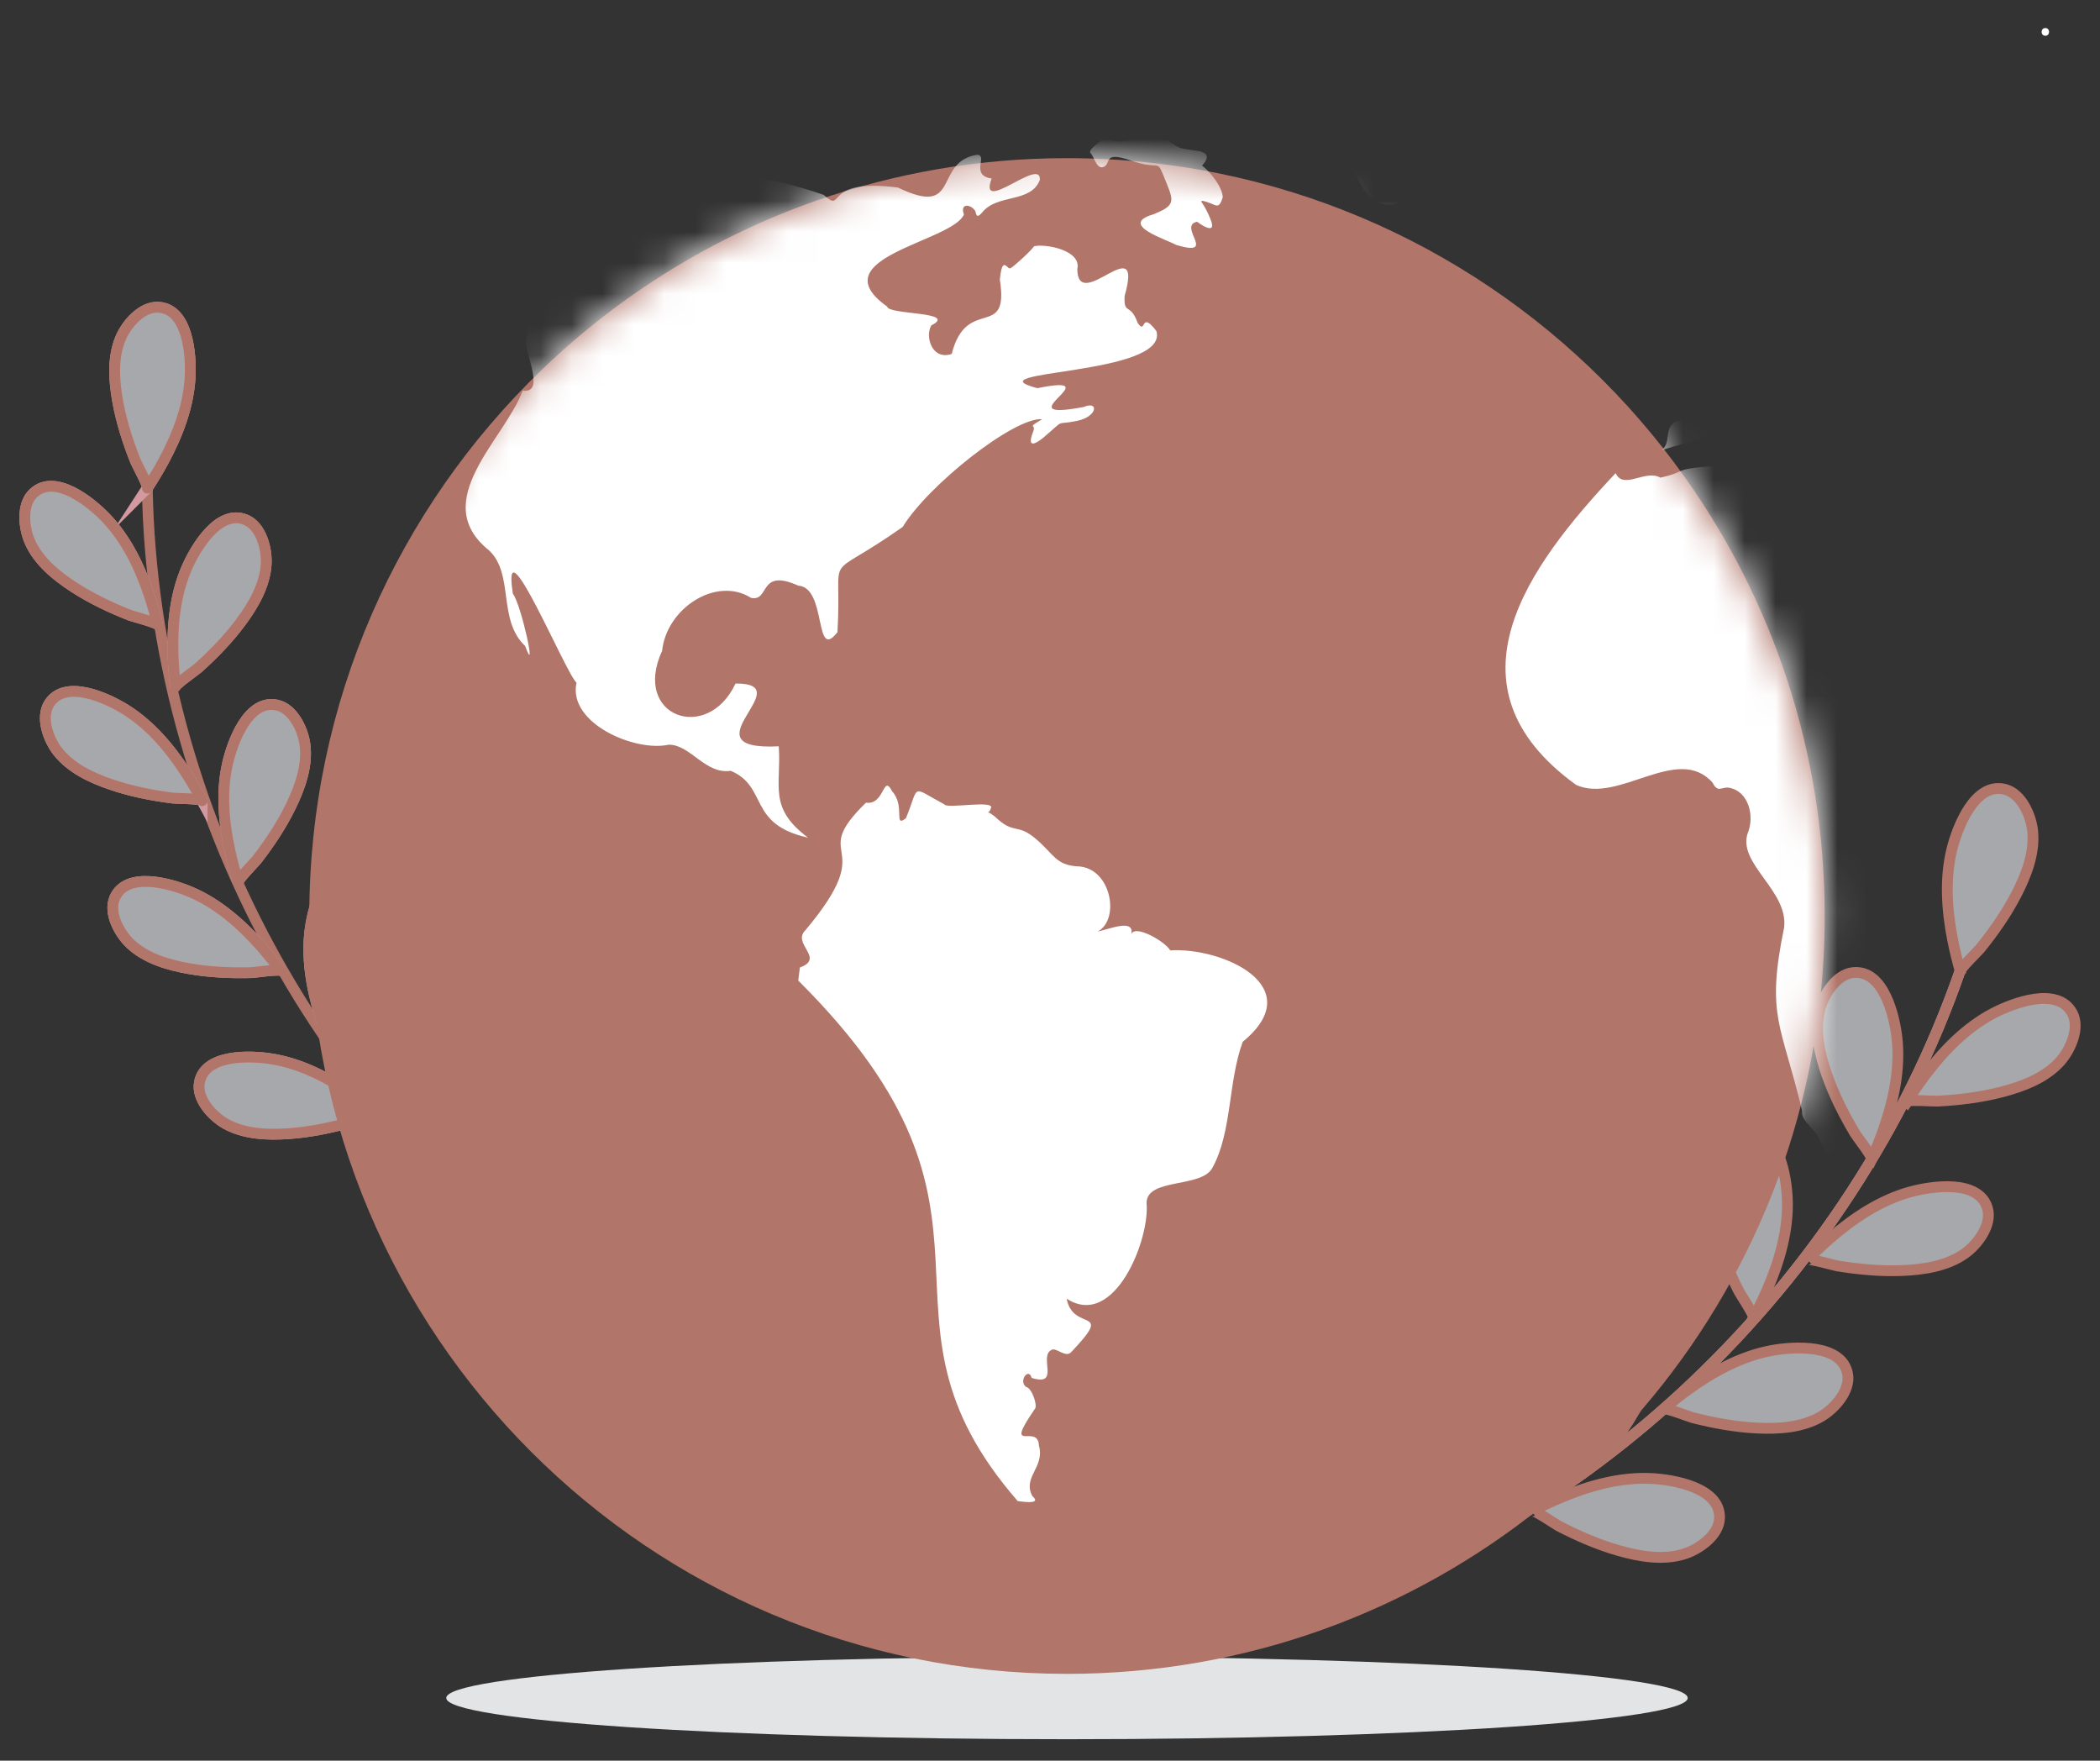 <svg width="68" height="57" viewBox="0 0 68 57" fill="none" xmlns="http://www.w3.org/2000/svg">
<rect x="0" y="0" width="68" height="57" fill="#333333" stroke="none"/>
<path d="M4.777 14.385C4.479 24.704 9.495 35.034 17.788 41.181" stroke="#B17569" stroke-width="0.35" stroke-linecap="round" stroke-linejoin="round"/>
<path d="M34.55 56.306C45.651 56.306 54.65 55.708 54.65 54.971C54.65 54.233 45.651 53.636 34.55 53.636C23.449 53.636 14.45 54.233 14.45 54.971C14.45 55.708 23.449 56.306 34.55 56.306Z" fill="#E3E4E5"/>
<path d="M66.23 1.158C66.391 1.158 66.391 0.908 66.23 0.908C66.069 0.908 66.069 1.158 66.23 1.158Z" fill="white"/>
<path d="M64.06 29.547C61.194 39.833 53.073 48.502 42.997 52.035" stroke="#D299A0" stroke-width="0.35" stroke-miterlimit="10"/>
<path d="M64.06 29.547C61.194 39.833 53.073 48.502 42.997 52.035" stroke="#B17569" stroke-width="0.35" stroke-miterlimit="10"/>
<path d="M49.617 48.917C49.687 48.88 50.385 49.357 50.467 49.4C51.092 49.724 51.743 50.008 52.421 50.201C53.092 50.392 53.848 50.522 54.53 50.311C55.013 50.161 55.661 49.709 55.68 49.148C55.713 48.16 54.188 47.899 53.461 47.865C52.47 47.818 51.476 48.093 50.569 48.471C50.245 48.605 49.928 48.756 49.617 48.917H49.617Z" fill="#A6A8AB"/>
<path d="M51.917 47.138C51.966 47.076 51.638 46.297 51.612 46.209C51.418 45.532 51.27 44.837 51.215 44.134C51.162 43.439 51.185 42.672 51.527 42.046C51.769 41.602 52.341 41.057 52.895 41.15C53.87 41.314 53.823 42.86 53.712 43.58C53.561 44.56 53.093 45.48 52.543 46.294C52.347 46.584 52.137 46.865 51.917 47.138Z" fill="#A6A8AB"/>
<path d="M53.867 45.616C53.927 45.565 54.715 45.871 54.803 45.894C55.485 46.068 56.185 46.198 56.889 46.232C57.585 46.266 58.351 46.221 58.967 45.861C59.404 45.606 59.933 45.019 59.825 44.469C59.634 43.498 58.089 43.59 57.373 43.721C56.398 43.899 55.492 44.393 54.693 44.966C54.408 45.17 54.134 45.388 53.867 45.616H53.867Z" fill="#A6A8AB"/>
<path d="M56.782 42.665C56.819 42.595 56.35 41.892 56.309 41.81C55.991 41.182 55.714 40.527 55.529 39.847C55.345 39.174 55.224 38.417 55.442 37.737C55.596 37.255 56.055 36.613 56.617 36.6C57.605 36.577 57.85 38.105 57.876 38.832C57.912 39.823 57.626 40.815 57.239 41.718C57.101 42.04 56.948 42.355 56.783 42.665H56.782Z" fill="#A6A8AB"/>
<path d="M58.523 40.786C58.578 40.73 59.39 40.966 59.48 40.98C60.175 41.094 60.883 41.161 61.587 41.133C62.284 41.105 63.043 40.993 63.625 40.58C64.038 40.288 64.512 39.656 64.356 39.117C64.08 38.168 62.549 38.395 61.848 38.589C60.892 38.853 60.033 39.424 59.288 40.066C59.023 40.294 58.768 40.536 58.523 40.786Z" fill="#A6A8AB"/>
<path d="M60.606 37.524C60.638 37.452 60.121 36.783 60.074 36.705C59.713 36.1 59.39 35.467 59.157 34.801C58.927 34.144 58.753 33.397 58.922 32.703C59.043 32.212 59.455 31.538 60.014 31.486C60.999 31.394 61.35 32.901 61.428 33.624C61.534 34.611 61.318 35.62 60.995 36.548C60.88 36.879 60.749 37.205 60.607 37.525L60.606 37.524Z" fill="#A6A8AB"/>
<path d="M61.754 35.663C61.796 35.596 62.639 35.654 62.731 35.649C63.434 35.612 64.14 35.527 64.822 35.35C65.497 35.175 66.215 34.904 66.696 34.377C67.037 34.003 67.367 33.285 67.099 32.792C66.627 31.923 65.18 32.47 64.536 32.808C63.658 33.27 62.94 34.01 62.348 34.795C62.137 35.075 61.94 35.365 61.753 35.662L61.754 35.663Z" fill="#A6A8AB"/>
<path d="M63.475 31.447C63.454 31.371 64.06 30.782 64.118 30.71C64.56 30.163 64.968 29.58 65.292 28.954C65.612 28.335 65.89 27.62 65.82 26.91C65.77 26.406 65.456 25.681 64.91 25.551C63.948 25.322 63.389 26.764 63.21 27.47C62.967 28.431 63.039 29.46 63.228 30.425C63.296 30.769 63.38 31.109 63.476 31.446L63.475 31.447Z" fill="#A6A8AB"/>
<path d="M49.617 48.917C49.687 48.88 50.385 49.357 50.467 49.4C51.092 49.724 51.743 50.008 52.421 50.201C53.092 50.392 53.848 50.522 54.53 50.311C55.013 50.161 55.661 49.709 55.68 49.148C55.713 48.16 54.188 47.899 53.461 47.865C52.47 47.818 51.476 48.093 50.569 48.471C50.245 48.605 49.928 48.756 49.617 48.917H49.617Z" stroke="#B17569" stroke-width="0.35" stroke-miterlimit="10"/>
<path d="M51.917 47.138C51.966 47.076 51.638 46.297 51.612 46.209C51.418 45.532 51.27 44.837 51.215 44.134C51.162 43.439 51.185 42.672 51.527 42.046C51.769 41.602 52.341 41.057 52.895 41.15C53.87 41.314 53.823 42.86 53.712 43.58C53.561 44.56 53.093 45.48 52.543 46.294C52.347 46.584 52.137 46.865 51.917 47.138Z" stroke="#B17569" stroke-width="0.35" stroke-miterlimit="10"/>
<path d="M53.867 45.616C53.927 45.565 54.715 45.871 54.803 45.894C55.485 46.068 56.185 46.198 56.889 46.232C57.585 46.266 58.351 46.221 58.967 45.861C59.404 45.606 59.933 45.019 59.825 44.469C59.634 43.498 58.089 43.59 57.373 43.721C56.398 43.899 55.492 44.393 54.693 44.966C54.408 45.17 54.134 45.388 53.867 45.616H53.867Z" stroke="#B17569" stroke-width="0.35" stroke-miterlimit="10"/>
<path d="M56.782 42.665C56.819 42.595 56.35 41.892 56.309 41.81C55.991 41.182 55.714 40.527 55.529 39.847C55.345 39.174 55.224 38.417 55.442 37.737C55.596 37.255 56.055 36.613 56.617 36.6C57.605 36.577 57.85 38.105 57.876 38.832C57.912 39.823 57.626 40.815 57.239 41.718C57.101 42.04 56.948 42.355 56.783 42.665H56.782Z" stroke="#B17569" stroke-width="0.35" stroke-miterlimit="10"/>
<path d="M58.523 40.786C58.578 40.73 59.39 40.966 59.48 40.98C60.175 41.094 60.883 41.161 61.587 41.133C62.284 41.105 63.043 40.993 63.625 40.58C64.038 40.288 64.512 39.656 64.356 39.117C64.08 38.168 62.549 38.395 61.848 38.589C60.892 38.853 60.033 39.424 59.288 40.066C59.023 40.294 58.768 40.536 58.523 40.786Z" stroke="#B17569" stroke-width="0.35" stroke-miterlimit="10"/>
<path d="M60.606 37.524C60.638 37.452 60.121 36.783 60.074 36.705C59.713 36.1 59.39 35.467 59.157 34.801C58.927 34.144 58.753 33.397 58.922 32.703C59.043 32.212 59.455 31.538 60.014 31.486C60.999 31.394 61.35 32.901 61.428 33.624C61.534 34.611 61.318 35.62 60.995 36.548C60.88 36.879 60.749 37.205 60.607 37.525L60.606 37.524Z" stroke="#B17569" stroke-width="0.35" stroke-miterlimit="10"/>
<path d="M61.754 35.663C61.796 35.596 62.639 35.654 62.731 35.649C63.434 35.612 64.14 35.527 64.822 35.35C65.497 35.175 66.215 34.904 66.696 34.377C67.037 34.003 67.367 33.285 67.099 32.792C66.627 31.923 65.18 32.47 64.536 32.808C63.658 33.27 62.94 34.01 62.348 34.795C62.137 35.075 61.94 35.365 61.753 35.662L61.754 35.663Z" stroke="#B17569" stroke-width="0.35" stroke-miterlimit="10"/>
<path d="M63.475 31.447C63.454 31.371 64.06 30.782 64.118 30.71C64.56 30.163 64.968 29.58 65.292 28.954C65.612 28.335 65.89 27.62 65.82 26.91C65.77 26.406 65.456 25.681 64.91 25.551C63.948 25.322 63.389 26.764 63.21 27.47C62.967 28.431 63.039 29.46 63.228 30.425C63.296 30.769 63.38 31.109 63.476 31.446L63.475 31.447Z" stroke="#B17569" stroke-width="0.35" stroke-miterlimit="10"/>
<path d="M12.236 36.053C12.177 36.004 11.421 36.315 11.336 36.338C10.68 36.519 10.006 36.657 9.326 36.702C8.654 36.748 7.913 36.718 7.31 36.382C6.883 36.143 6.362 35.585 6.457 35.051C6.624 34.11 8.118 34.17 8.813 34.284C9.76 34.439 10.644 34.9 11.426 35.439C11.705 35.632 11.975 35.837 12.236 36.053Z" fill="#A6A8AB"/>
<path d="M10.69 33.817C10.662 33.746 11.189 33.121 11.237 33.047C11.61 32.477 11.947 31.878 12.198 31.244C12.446 30.618 12.644 29.904 12.508 29.227C12.412 28.747 12.04 28.081 11.502 28.008C10.554 27.88 10.155 29.322 10.052 30.017C9.91 30.966 10.079 31.949 10.354 32.858C10.452 33.183 10.565 33.502 10.69 33.818V33.817Z" fill="#A6A8AB"/>
<path d="M9.085 31.428C9.039 31.367 8.231 31.486 8.142 31.488C7.462 31.505 6.775 31.476 6.104 31.356C5.441 31.237 4.729 31.03 4.226 30.558C3.869 30.223 3.498 29.556 3.719 29.06C4.109 28.187 5.544 28.607 6.191 28.885C7.072 29.264 7.819 29.925 8.447 30.637C8.671 30.891 8.883 31.156 9.085 31.428H9.085Z" fill="#A6A8AB"/>
<path d="M7.714 28.557C7.692 28.484 8.264 27.901 8.318 27.831C8.733 27.292 9.115 26.72 9.414 26.107C9.709 25.502 9.961 24.804 9.877 24.119C9.817 23.634 9.497 22.94 8.967 22.827C8.032 22.627 7.524 24.033 7.368 24.72C7.154 25.655 7.247 26.648 7.452 27.575C7.525 27.906 7.614 28.233 7.714 28.557V28.557Z" fill="#A6A8AB"/>
<path d="M6.545 25.921C6.509 25.853 5.692 25.849 5.604 25.838C4.929 25.753 4.254 25.621 3.609 25.401C2.971 25.185 2.298 24.872 1.872 24.331C1.569 23.946 1.302 23.23 1.595 22.774C2.112 21.97 3.468 22.599 4.065 22.971C4.879 23.479 5.519 24.244 6.033 25.043C6.217 25.328 6.387 25.621 6.545 25.92V25.921Z" fill="#A6A8AB"/>
<path d="M5.683 22.235C5.674 22.159 6.344 21.691 6.41 21.631C6.916 21.177 7.395 20.684 7.801 20.136C8.202 19.594 8.577 18.954 8.619 18.266C8.648 17.777 8.46 17.037 7.959 16.829C7.076 16.462 6.321 17.753 6.042 18.399C5.662 19.28 5.572 20.273 5.604 21.222C5.616 21.561 5.644 21.899 5.683 22.235Z" fill="#A6A8AB"/>
<path d="M5.108 20.233C5.09 20.159 4.299 19.954 4.216 19.922C3.583 19.673 2.961 19.379 2.39 19.008C1.825 18.641 1.249 18.173 0.969 17.542C0.77 17.095 0.687 16.336 1.084 15.965C1.782 15.312 2.942 16.257 3.429 16.765C4.093 17.456 4.525 18.355 4.827 19.256C4.935 19.577 5.027 19.904 5.108 20.233L5.108 20.233Z" fill="#A6A8AB"/>
<path d="M4.773 15.802C4.815 15.738 4.424 15.02 4.391 14.938C4.139 14.305 3.929 13.651 3.809 12.98C3.691 12.316 3.639 11.576 3.908 10.941C4.098 10.49 4.596 9.911 5.137 9.947C6.091 10.01 6.194 11.502 6.157 12.205C6.106 13.163 5.745 14.092 5.295 14.929C5.134 15.227 4.959 15.517 4.774 15.801L4.773 15.802Z" fill="#A6A8AB"/>
<path d="M12.236 36.053C12.177 36.004 11.421 36.315 11.336 36.338C10.68 36.519 10.006 36.657 9.326 36.702C8.654 36.748 7.913 36.718 7.31 36.382C6.883 36.143 6.362 35.585 6.457 35.051C6.624 34.11 8.118 34.17 8.813 34.284C9.76 34.439 10.644 34.9 11.426 35.439C11.705 35.632 11.975 35.837 12.236 36.053Z" stroke="#D299A0" stroke-width="0.35" stroke-miterlimit="10"/>
<path d="M10.69 33.817C10.662 33.746 11.189 33.121 11.237 33.047C11.61 32.477 11.947 31.878 12.198 31.244C12.446 30.618 12.644 29.904 12.508 29.227C12.412 28.747 12.04 28.081 11.502 28.008C10.554 27.88 10.155 29.322 10.052 30.017C9.91 30.966 10.079 31.949 10.354 32.858C10.452 33.183 10.565 33.502 10.69 33.818V33.817Z" stroke="#D299A0" stroke-width="0.35" stroke-miterlimit="10"/>
<path d="M9.085 31.428C9.039 31.367 8.231 31.486 8.142 31.488C7.462 31.505 6.775 31.476 6.104 31.356C5.441 31.237 4.729 31.03 4.226 30.558C3.869 30.223 3.498 29.556 3.719 29.06C4.109 28.187 5.544 28.607 6.191 28.885C7.072 29.264 7.819 29.925 8.447 30.637C8.671 30.891 8.883 31.156 9.085 31.428H9.085Z" stroke="#D299A0" stroke-width="0.35" stroke-miterlimit="10"/>
<path d="M7.714 28.557C7.692 28.484 8.264 27.901 8.318 27.831C8.733 27.292 9.115 26.72 9.414 26.107C9.709 25.502 9.961 24.804 9.877 24.119C9.817 23.634 9.497 22.94 8.967 22.827C8.032 22.627 7.524 24.033 7.368 24.72C7.154 25.655 7.247 26.648 7.452 27.575C7.525 27.906 7.614 28.233 7.714 28.557V28.557Z" stroke="#D299A0" stroke-width="0.35" stroke-miterlimit="10"/>
<path d="M6.545 25.921C6.509 25.853 5.692 25.849 5.604 25.838C4.929 25.753 4.254 25.621 3.609 25.401C2.971 25.185 2.298 24.872 1.872 24.331C1.569 23.946 1.302 23.23 1.595 22.774C2.112 21.97 3.468 22.599 4.065 22.971C4.879 23.479 5.519 24.244 6.033 25.043C6.217 25.328 6.387 25.621 6.545 25.92V25.921Z" stroke="#D299A0" stroke-width="0.35" stroke-miterlimit="10"/>
<path d="M5.683 22.235C5.674 22.159 6.344 21.691 6.41 21.631C6.916 21.177 7.395 20.684 7.801 20.136C8.202 19.594 8.577 18.954 8.619 18.266C8.648 17.777 8.46 17.037 7.959 16.829C7.076 16.462 6.321 17.753 6.042 18.399C5.662 19.28 5.572 20.273 5.604 21.222C5.616 21.561 5.644 21.899 5.683 22.235Z" stroke="#D299A0" stroke-width="0.35" stroke-miterlimit="10"/>
<path d="M5.108 20.233C5.09 20.159 4.299 19.954 4.216 19.922C3.583 19.673 2.961 19.379 2.39 19.008C1.825 18.641 1.249 18.173 0.969 17.542C0.77 17.095 0.687 16.336 1.084 15.965C1.782 15.312 2.942 16.257 3.429 16.765C4.093 17.456 4.525 18.355 4.827 19.256C4.935 19.577 5.027 19.904 5.108 20.233L5.108 20.233Z" stroke="#D299A0" stroke-width="0.35" stroke-miterlimit="10"/>
<path d="M4.773 15.802C4.815 15.738 4.424 15.02 4.391 14.938C4.139 14.305 3.929 13.651 3.809 12.98C3.691 12.316 3.639 11.576 3.908 10.941C4.098 10.49 4.596 9.911 5.137 9.947C6.091 10.01 6.194 11.502 6.157 12.205C6.106 13.163 5.745 14.092 5.295 14.929C5.134 15.227 4.959 15.517 4.774 15.801L4.773 15.802Z" stroke="#D299A0" stroke-width="0.35" stroke-miterlimit="10"/>
<g style="mix-blend-mode:multiply">
<path d="M12.236 36.053C12.177 36.004 11.421 36.315 11.336 36.338C10.68 36.519 10.006 36.657 9.326 36.702C8.654 36.748 7.913 36.718 7.31 36.382C6.883 36.143 6.362 35.585 6.457 35.051C6.624 34.11 8.118 34.17 8.813 34.284C9.76 34.439 10.644 34.9 11.426 35.439C11.705 35.632 11.975 35.837 12.236 36.053Z" stroke="#B17569" stroke-width="0.35" stroke-linecap="round" stroke-linejoin="round"/>
<path d="M10.69 33.817C10.662 33.746 11.189 33.121 11.237 33.047C11.61 32.477 11.947 31.878 12.198 31.244C12.446 30.618 12.644 29.904 12.508 29.227C12.412 28.747 12.04 28.081 11.502 28.008C10.554 27.88 10.155 29.322 10.052 30.017C9.91 30.966 10.079 31.949 10.354 32.858C10.452 33.183 10.565 33.502 10.69 33.818V33.817Z" stroke="#B17569" stroke-width="0.35" stroke-linecap="round" stroke-linejoin="round"/>
<path d="M9.085 31.428C9.039 31.367 8.231 31.486 8.142 31.488C7.462 31.505 6.775 31.476 6.104 31.356C5.441 31.237 4.729 31.03 4.226 30.558C3.869 30.223 3.498 29.556 3.719 29.06C4.109 28.187 5.544 28.607 6.191 28.885C7.072 29.264 7.819 29.925 8.447 30.637C8.671 30.891 8.883 31.156 9.085 31.428H9.085Z" stroke="#B17569" stroke-width="0.35" stroke-linecap="round" stroke-linejoin="round"/>
<path d="M7.714 28.557C7.692 28.484 8.264 27.901 8.318 27.831C8.733 27.292 9.115 26.72 9.414 26.107C9.709 25.502 9.961 24.804 9.877 24.119C9.817 23.634 9.497 22.94 8.967 22.827C8.032 22.627 7.524 24.033 7.368 24.72C7.154 25.655 7.247 26.648 7.452 27.575C7.525 27.906 7.614 28.233 7.714 28.557V28.557Z" stroke="#B17569" stroke-width="0.35" stroke-linecap="round" stroke-linejoin="round"/>
<path d="M6.545 25.921C6.509 25.853 5.692 25.849 5.604 25.838C4.929 25.753 4.254 25.621 3.609 25.401C2.971 25.185 2.298 24.872 1.872 24.331C1.569 23.946 1.302 23.23 1.595 22.774C2.112 21.97 3.468 22.599 4.065 22.971C4.879 23.479 5.519 24.244 6.033 25.043C6.217 25.328 6.387 25.621 6.545 25.92V25.921Z" stroke="#B17569" stroke-width="0.35" stroke-linecap="round" stroke-linejoin="round"/>
<path d="M5.683 22.235C5.674 22.159 6.344 21.691 6.41 21.631C6.916 21.177 7.395 20.684 7.801 20.136C8.202 19.594 8.577 18.954 8.619 18.266C8.648 17.777 8.46 17.037 7.959 16.829C7.076 16.462 6.321 17.753 6.042 18.399C5.662 19.28 5.572 20.273 5.604 21.222C5.616 21.561 5.644 21.899 5.683 22.235Z" stroke="#B17569" stroke-width="0.35" stroke-linecap="round" stroke-linejoin="round"/>
<path d="M5.108 20.233C5.09 20.159 4.299 19.954 4.216 19.922C3.583 19.673 2.961 19.379 2.39 19.008C1.825 18.641 1.249 18.173 0.969 17.542C0.77 17.095 0.687 16.336 1.084 15.965C1.782 15.312 2.942 16.257 3.429 16.765C4.093 17.456 4.525 18.355 4.827 19.256C4.935 19.577 5.027 19.904 5.108 20.233L5.108 20.233Z" stroke="#B17569" stroke-width="0.35" stroke-linecap="round" stroke-linejoin="round"/>
<path d="M4.773 15.802C4.815 15.738 4.424 15.02 4.391 14.938C4.139 14.305 3.929 13.651 3.809 12.98C3.691 12.316 3.639 11.576 3.908 10.941C4.098 10.49 4.596 9.911 5.137 9.947C6.091 10.01 6.194 11.502 6.157 12.205C6.106 13.163 5.745 14.092 5.295 14.929C5.134 15.227 4.959 15.517 4.774 15.801L4.773 15.802Z" stroke="#B17569" stroke-width="0.35" stroke-linecap="round" stroke-linejoin="round"/>
</g>
<path d="M59.085 29.655C59.085 31.558 58.868 33.41 58.459 35.188C55.95 46.074 46.198 54.19 34.55 54.19C21 54.19 10.015 43.206 10.015 29.655C10.015 22.709 12.902 16.437 17.541 11.974C20.053 9.555 23.081 7.668 26.442 6.492C28.98 5.603 31.709 5.12 34.55 5.12C34.798 5.12 35.046 5.124 35.293 5.131C36.519 5.168 37.722 5.294 38.896 5.504C45.334 6.655 50.901 10.316 54.548 15.438C57.405 19.449 59.085 24.356 59.085 29.655V29.655Z" fill="#B17569"/>
<mask id="mask0_50_490" style="mask-type:luminance" maskUnits="userSpaceOnUse" x="10" y="5" width="50" height="50">
<path d="M59.085 29.655C59.085 31.558 58.868 33.41 58.459 35.188C55.95 46.074 46.198 54.19 34.55 54.19C21 54.19 10.015 43.206 10.015 29.655C10.015 22.709 12.902 16.437 17.541 11.974C20.053 9.555 23.081 7.668 26.442 6.492C28.98 5.603 31.709 5.12 34.55 5.12C34.798 5.12 35.046 5.124 35.293 5.131C36.519 5.168 37.722 5.294 38.896 5.504C45.334 6.655 50.901 10.316 54.548 15.438C57.405 19.449 59.085 24.356 59.085 29.655V29.655Z" fill="white"/>
</mask>
<g mask="url(#mask0_50_490)">
<path d="M64.075 34.054C64.572 35.531 61.333 38.477 59.752 38.449C58.992 38.358 59.276 37.366 58.907 36.88C58.813 36.567 58.303 36.303 58.353 35.962C57.691 33.15 57.172 32.925 57.773 30.022C57.907 28.836 56.265 27.963 56.59 26.98C56.826 26.422 56.62 25.628 56.01 25.507C55.768 25.442 55.633 25.703 55.455 25.338C54.323 24.065 52.416 26.038 51.036 25.411C46.608 22.206 49.49 18.321 52.316 15.317C52.566 15.872 53.285 15.182 53.765 15.463C54.671 15.264 54.078 15.183 55.624 15.077C56.566 15.004 55.938 15.077 56.132 15.004C57.809 14.422 55.977 15.761 57.218 16.26C57.411 16.646 57.604 16.308 57.797 16.429C58.461 16.74 59.614 17.642 59.753 16.333C59.753 15.946 59.801 16.212 59.898 16.309C60.7 16.603 62.031 17.096 62.983 16.896L63.84 17.53L63.316 17.994L63.589 18.276C63.608 18.347 63.635 18.423 63.666 18.503C64.087 19.59 65.492 21.486 66.171 22.718C66.317 22.984 66.43 23.219 66.491 23.408C72.141 22.935 66.468 26.279 65.379 28.815C66.326 32.901 65.761 31.077 64.076 34.055L64.075 34.054Z" fill="white"/>
<path d="M32.954 48.596C27.602 42.447 33.575 39.432 25.848 31.745C25.849 31.745 25.901 31.322 25.901 31.322C26.733 31.018 25.617 30.553 26.087 30.107C28.532 27.189 26.115 27.864 28.041 25.986C28.652 26.076 28.587 25.03 28.887 25.616C29.325 26.093 28.918 26.818 29.335 26.488C29.789 25.393 29.46 25.439 30.577 26.04C30.642 26.198 32.258 25.88 32.083 26.172C32.004 26.436 31.845 26.145 32.215 26.436C32.853 27.05 32.916 26.618 33.562 27.175C34.134 27.669 34.193 28.002 34.882 28.047C35.981 28.07 36.286 29.767 35.542 30.16C35.933 30.074 36.769 29.724 36.626 30.265C36.714 29.896 37.718 30.47 37.893 30.767C39.615 30.666 42.407 31.949 40.243 33.725C39.765 35.007 39.9 36.626 39.267 37.793C38.928 38.481 37.117 38.117 37.127 38.955C37.237 40.112 36.093 43.044 34.539 42.045C34.751 43.151 36.102 42.279 34.697 43.763C34.508 43.99 34.191 43.592 34.038 43.709C33.635 43.922 34.341 44.901 33.404 44.608C33.317 44.263 32.975 44.692 33.219 44.898C33.422 44.931 33.608 45.526 33.51 45.611C32.472 47.125 33.614 46.053 33.642 46.8C33.84 47.505 33.096 47.824 33.431 48.438C33.783 48.742 32.962 48.593 32.956 48.596L32.954 48.596Z" fill="white"/>
<path d="M26.168 27.121C24.857 26.143 25.308 25.447 25.217 24.162C22.102 24.315 25.972 22.109 23.817 22.129C22.907 24.073 20.457 23.203 21.439 21.072C21.586 19.683 23.199 18.647 24.319 19.356C24.94 19.485 24.546 18.378 25.851 18.96C26.785 19.026 26.355 21.449 27.118 20.465C27.282 17.648 26.565 18.936 29.231 17.058C30.047 15.713 32.843 13.497 33.748 13.571C33.219 13.888 33.562 13.703 33.457 13.967C33.352 14.231 33.272 14.575 33.774 14.178C34.557 13.511 34.111 13.787 34.883 13.624C35.552 13.481 35.578 12.964 35.095 13.175C32.407 13.682 36.077 12.063 33.59 12.567C31.36 11.976 37.861 12.171 37.446 10.719C36.917 10.021 37.126 10.867 36.839 10.455C36.599 9.782 36.383 10.213 36.416 9.583C37.05 7.348 34.905 10.189 34.884 8.712C35.03 8.099 33.852 7.885 33.484 7.972C33.379 8.13 32.825 8.632 32.718 8.685C32.613 8.738 32.455 8.236 32.376 9.055C32.688 11.043 31.302 9.549 30.817 11.459C30.184 11.673 29.943 10.904 30.157 10.534C31.047 10.082 28.756 10.198 28.73 9.927C26.498 8.345 30.843 7.83 31.213 6.943C31.073 6.57 31.436 6.6 31.583 6.836C31.61 6.915 31.61 7.1 31.794 6.889C32.288 6.258 33.364 6.591 33.67 5.832C33.745 5.036 31.651 6.996 32.111 5.779C31.381 5.678 32.036 4.981 31.61 5.013C30.218 5.273 31.119 7.061 29.073 6.07C26.569 5.748 27.386 6.948 26.67 6.308C24.888 5.692 22.569 5.256 20.542 6.07C18.543 6.054 20.726 4.605 16.474 5.436C15.79 5.5 13.341 5.658 13.146 6.228C13.489 6.453 13.342 6.708 13.146 6.836C11.66 6.077 11.225 7.645 12.566 7.047C13.333 7.087 11.946 7.859 11.482 7.707C10.531 7.72 10.047 8.787 11.06 9.054C11.468 8.997 10.654 9.665 11.219 9.345C12.275 9.261 13.438 8.19 13.252 8.711C13.339 9.03 14.123 8.228 14.388 8.42C14.457 8.524 16.613 8.598 16.554 8.948C17.555 9.365 17.078 10.268 17.029 11.088C17.048 11.529 17.641 12.747 16.924 12.646C16.344 14.226 13.842 16.225 15.841 17.823C16.654 18.594 16.106 20.068 17.004 20.913C17.409 22.021 16.882 19.574 16.608 19.223C16.216 16.731 18.31 21.786 18.668 22.102C18.38 23.416 20.568 24.352 21.652 24.109C22.349 24.098 22.837 25.079 23.66 24.954C24.887 25.473 24.194 26.686 26.169 27.119L26.168 27.121Z" fill="white"/>
<path d="M37.987 0.869C39.773 0.941 41.476 -0.438 43.296 0.116C46.653 0.559 50.515 -0.039 53.597 0.512C53.636 0.83 54.151 0.592 53.636 0.83C52.265 1.297 53.175 1.817 52.329 2.217C50.345 2.279 51.801 3.095 50.863 3.841C49.242 4.008 47.429 4.687 46.148 5.426C45.493 7.381 43.92 6.732 43.77 4.99C43.731 4.753 43.374 4.198 43.77 4.277C45.703 4.658 44.336 1.834 43.255 1.702C42.785 1.642 41.657 1.436 42.423 1.266C43.333 1.197 43.754 1.473 43.968 0.949C43.731 0.909 44.325 0.552 43.77 0.671C43.216 0.79 42.582 0.949 42.423 0.988C41.45 1.037 40.292 1.624 39.769 1.82C38.828 2.323 38.975 1.722 38.462 1.701C37.611 1.661 37.508 1.269 37.986 0.869L37.987 0.869Z" fill="white"/>
<path d="M35.87 4.366C35.672 4.564 35.197 4.841 35.316 4.96C35.435 5.079 35.514 5.515 35.752 5.396C35.989 5.277 35.712 4.881 36.623 5.198C37.535 5.515 37.456 5.159 37.654 5.634C37.995 6.491 38.147 6.623 37.337 6.942C36.202 7.279 37.798 7.76 38.09 7.932C39.452 8.333 38.112 7.314 38.763 7.179C38.763 7.179 39.437 7.694 39.199 7.1C38.961 6.506 38.803 6.506 38.961 6.506C39.398 6.603 39.444 6.837 39.595 6.387C39.575 6.032 39.187 5.566 38.922 5.357C38.922 5.357 39.358 4.961 38.763 4.881C38.169 4.802 38.209 4.802 37.892 4.604C37.437 4.02 36.077 4.973 35.871 4.366H35.87Z" fill="white"/>
<path d="M64.099 15.511C64.018 16.381 63.574 16.771 62.982 16.895L61.385 15.713L55.322 14.127L53.813 14.569C54.122 14.323 53.87 13.888 54.248 13.652C54.846 13.544 54.748 13.001 55.285 12.831C56.644 13.28 55.504 12.262 56.42 12.565C56.867 13.07 59.518 14.202 57.651 14.617C57.974 15.074 58.521 14.271 58.545 14.086C58.537 13.589 58.767 14.047 58.907 13.917C58.76 13.335 57.593 13.092 57.313 12.444C56.998 11.593 58.255 12.594 58.472 12.806C58.754 13.211 59.164 12.9 59.245 13.386C59.166 13.765 60.355 15.689 60.38 14.545C61.032 14.482 59.849 13.95 60.38 13.7C60.574 14.091 61.471 13.238 61.37 13.748C60.733 15.875 64.096 14.386 64.099 15.511V15.511Z" fill="white"/>
</g>
</svg>

